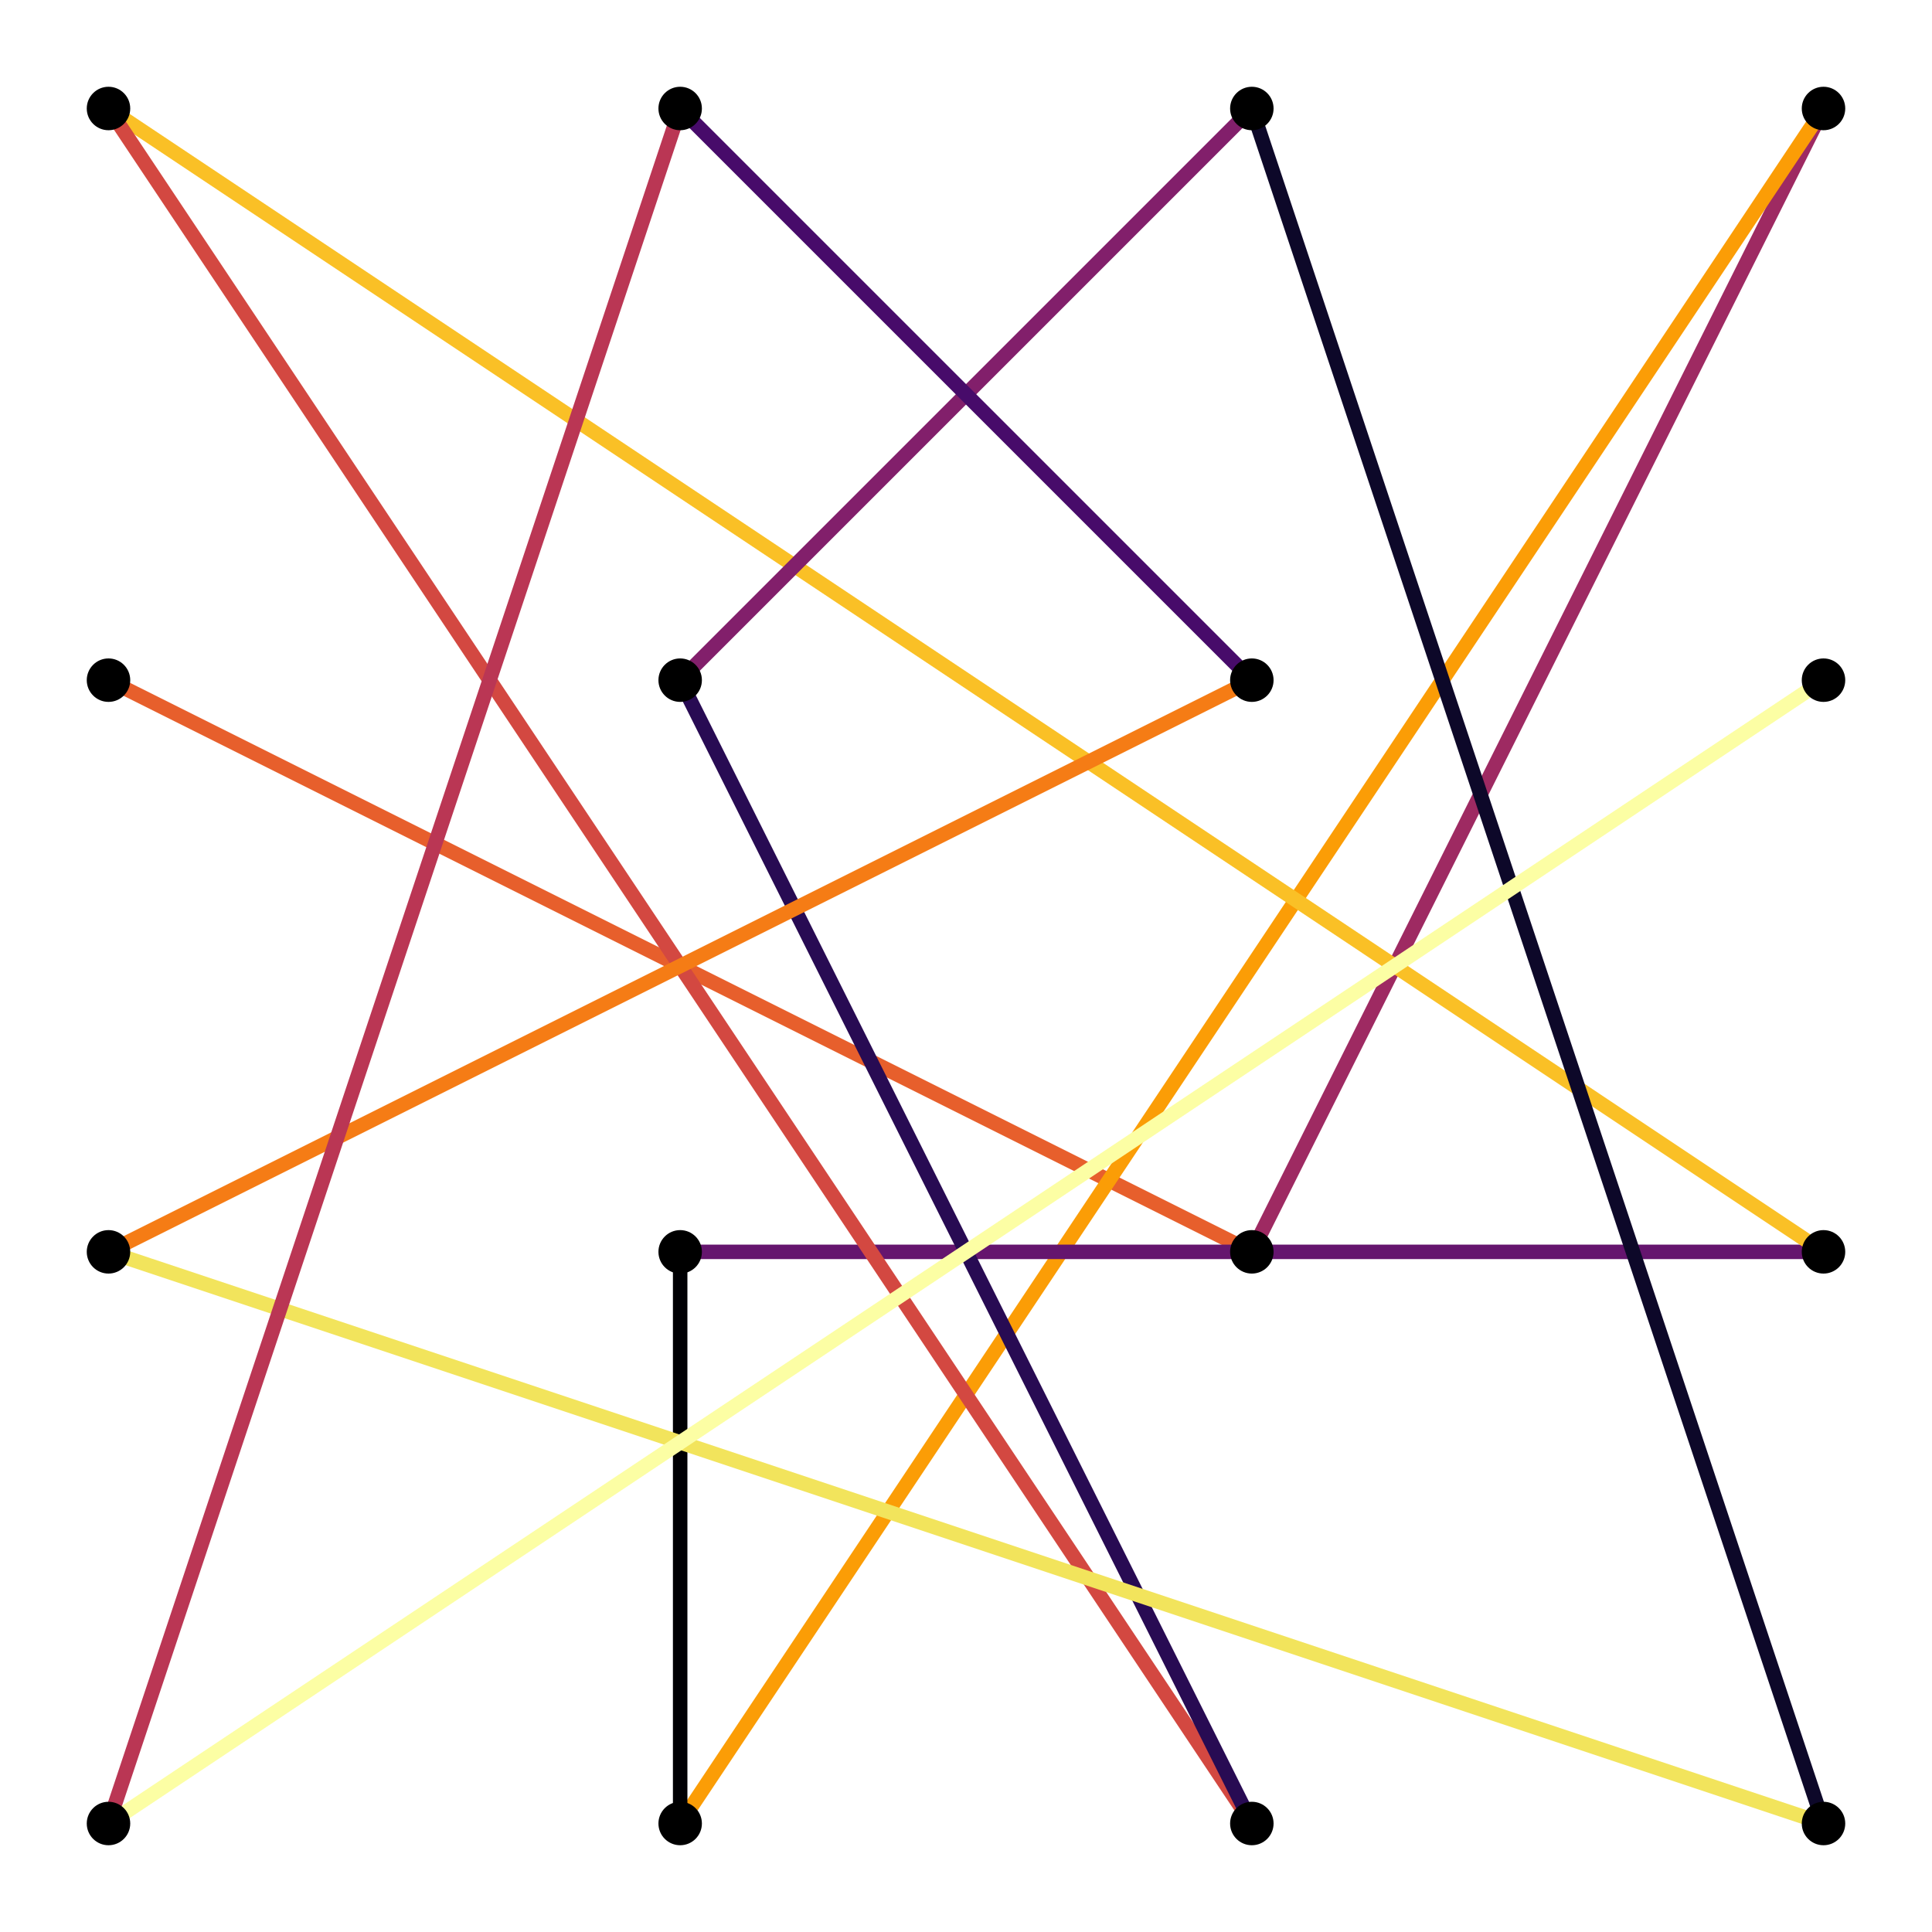 <?xml version="1.0" encoding="utf-8"?>
<svg xmlns="http://www.w3.org/2000/svg" xmlns:xlink="http://www.w3.org/1999/xlink" width="400" height="400" viewBox="0 0 1600 1600">
<rect x="0" y="0" width="1600" height="1600" fill="#808080" stroke="none"/>
<defs>
  <clipPath id="clip520">
    <rect x="0" y="0" width="1600" height="1600"/>
  </clipPath>
</defs>
<path clip-path="url(#clip520)" d="
M0 1600 L1600 1600 L1600 0 L0 0  Z
  " fill="#ffffff" fill-rule="evenodd" fill-opacity="1"/>
<defs>
  <clipPath id="clip521">
    <rect x="320" y="160" width="1121" height="1121"/>
  </clipPath>
</defs>
<path clip-path="url(#clip520)" d="
M47.244 1552.76 L1552.76 1552.76 L1552.76 47.244 L47.244 47.244  Z
  " fill="#ffffff" fill-rule="evenodd" fill-opacity="1"/>
<defs>
  <clipPath id="clip522">
    <rect x="47" y="47" width="1507" height="1507"/>
  </clipPath>
</defs>
<polyline clip-path="url(#clip522)" style="stroke:#e75f2c; stroke-linecap:butt; stroke-linejoin:round; stroke-width:12; stroke-opacity:1; fill:none" points="
  89.853,563.284 1036.72,1036.72 
  "/>
<polyline clip-path="url(#clip522)" style="stroke:#9e2a62; stroke-linecap:butt; stroke-linejoin:round; stroke-width:12; stroke-opacity:1; fill:none" points="
  1036.72,1036.72 1510.15,89.853 
  "/>
<polyline clip-path="url(#clip522)" style="stroke:#fb9d06; stroke-linecap:butt; stroke-linejoin:round; stroke-width:12; stroke-opacity:1; fill:none" points="
  1510.15,89.853 563.284,1510.15 
  "/>
<polyline clip-path="url(#clip522)" style="stroke:#000003; stroke-linecap:butt; stroke-linejoin:round; stroke-width:12; stroke-opacity:1; fill:none" points="
  563.284,1510.15 563.284,1036.72 
  "/>
<polyline clip-path="url(#clip522)" style="stroke:#65156e; stroke-linecap:butt; stroke-linejoin:round; stroke-width:12; stroke-opacity:1; fill:none" points="
  563.284,1036.72 1510.15,1036.72 
  "/>
<polyline clip-path="url(#clip522)" style="stroke:#fac026; stroke-linecap:butt; stroke-linejoin:round; stroke-width:12; stroke-opacity:1; fill:none" points="
  1510.15,1036.72 89.853,89.853 
  "/>
<polyline clip-path="url(#clip522)" style="stroke:#d34841; stroke-linecap:butt; stroke-linejoin:round; stroke-width:12; stroke-opacity:1; fill:none" points="
  89.853,89.853 1036.72,1510.15 
  "/>
<polyline clip-path="url(#clip522)" style="stroke:#280b53; stroke-linecap:butt; stroke-linejoin:round; stroke-width:12; stroke-opacity:1; fill:none" points="
  1036.72,1510.15 563.284,563.284 
  "/>
<polyline clip-path="url(#clip522)" style="stroke:#821f6b; stroke-linecap:butt; stroke-linejoin:round; stroke-width:12; stroke-opacity:1; fill:none" points="
  563.284,563.284 1036.72,89.853 
  "/>
<polyline clip-path="url(#clip522)" style="stroke:#0d0829; stroke-linecap:butt; stroke-linejoin:round; stroke-width:12; stroke-opacity:1; fill:none" points="
  1036.72,89.853 1510.15,1510.15 
  "/>
<polyline clip-path="url(#clip522)" style="stroke:#f2e45c; stroke-linecap:butt; stroke-linejoin:round; stroke-width:12; stroke-opacity:1; fill:none" points="
  1510.15,1510.15 89.853,1036.72 
  "/>
<polyline clip-path="url(#clip522)" style="stroke:#f57c15; stroke-linecap:butt; stroke-linejoin:round; stroke-width:12; stroke-opacity:1; fill:none" points="
  89.853,1036.72 1036.72,563.284 
  "/>
<polyline clip-path="url(#clip522)" style="stroke:#470b6a; stroke-linecap:butt; stroke-linejoin:round; stroke-width:12; stroke-opacity:1; fill:none" points="
  1036.72,563.284 563.284,89.853 
  "/>
<polyline clip-path="url(#clip522)" style="stroke:#ba3654; stroke-linecap:butt; stroke-linejoin:round; stroke-width:12; stroke-opacity:1; fill:none" points="
  563.284,89.853 89.853,1510.15 
  "/>
<polyline clip-path="url(#clip522)" style="stroke:#fcfea4; stroke-linecap:butt; stroke-linejoin:round; stroke-width:12; stroke-opacity:1; fill:none" points="
  89.853,1510.15 1510.15,563.284 
  "/>
<circle clip-path="url(#clip522)" cx="89.853" cy="1510.15" r="18" fill="#000000" fill-rule="evenodd" fill-opacity="1" stroke="none"/>
<circle clip-path="url(#clip522)" cx="89.853" cy="1036.72" r="18" fill="#000000" fill-rule="evenodd" fill-opacity="1" stroke="none"/>
<circle clip-path="url(#clip522)" cx="89.853" cy="563.284" r="18" fill="#000000" fill-rule="evenodd" fill-opacity="1" stroke="none"/>
<circle clip-path="url(#clip522)" cx="89.853" cy="89.853" r="18" fill="#000000" fill-rule="evenodd" fill-opacity="1" stroke="none"/>
<circle clip-path="url(#clip522)" cx="563.284" cy="1510.15" r="18" fill="#000000" fill-rule="evenodd" fill-opacity="1" stroke="none"/>
<circle clip-path="url(#clip522)" cx="563.284" cy="1036.72" r="18" fill="#000000" fill-rule="evenodd" fill-opacity="1" stroke="none"/>
<circle clip-path="url(#clip522)" cx="563.284" cy="563.284" r="18" fill="#000000" fill-rule="evenodd" fill-opacity="1" stroke="none"/>
<circle clip-path="url(#clip522)" cx="563.284" cy="89.853" r="18" fill="#000000" fill-rule="evenodd" fill-opacity="1" stroke="none"/>
<circle clip-path="url(#clip522)" cx="1036.72" cy="1510.15" r="18" fill="#000000" fill-rule="evenodd" fill-opacity="1" stroke="none"/>
<circle clip-path="url(#clip522)" cx="1036.72" cy="1036.72" r="18" fill="#000000" fill-rule="evenodd" fill-opacity="1" stroke="none"/>
<circle clip-path="url(#clip522)" cx="1036.72" cy="563.284" r="18" fill="#000000" fill-rule="evenodd" fill-opacity="1" stroke="none"/>
<circle clip-path="url(#clip522)" cx="1036.72" cy="89.853" r="18" fill="#000000" fill-rule="evenodd" fill-opacity="1" stroke="none"/>
<circle clip-path="url(#clip522)" cx="1510.15" cy="1510.15" r="18" fill="#000000" fill-rule="evenodd" fill-opacity="1" stroke="none"/>
<circle clip-path="url(#clip522)" cx="1510.15" cy="1036.72" r="18" fill="#000000" fill-rule="evenodd" fill-opacity="1" stroke="none"/>
<circle clip-path="url(#clip522)" cx="1510.15" cy="563.284" r="18" fill="#000000" fill-rule="evenodd" fill-opacity="1" stroke="none"/>
<circle clip-path="url(#clip522)" cx="1510.15" cy="89.853" r="18" fill="#000000" fill-rule="evenodd" fill-opacity="1" stroke="none"/>
</svg>
